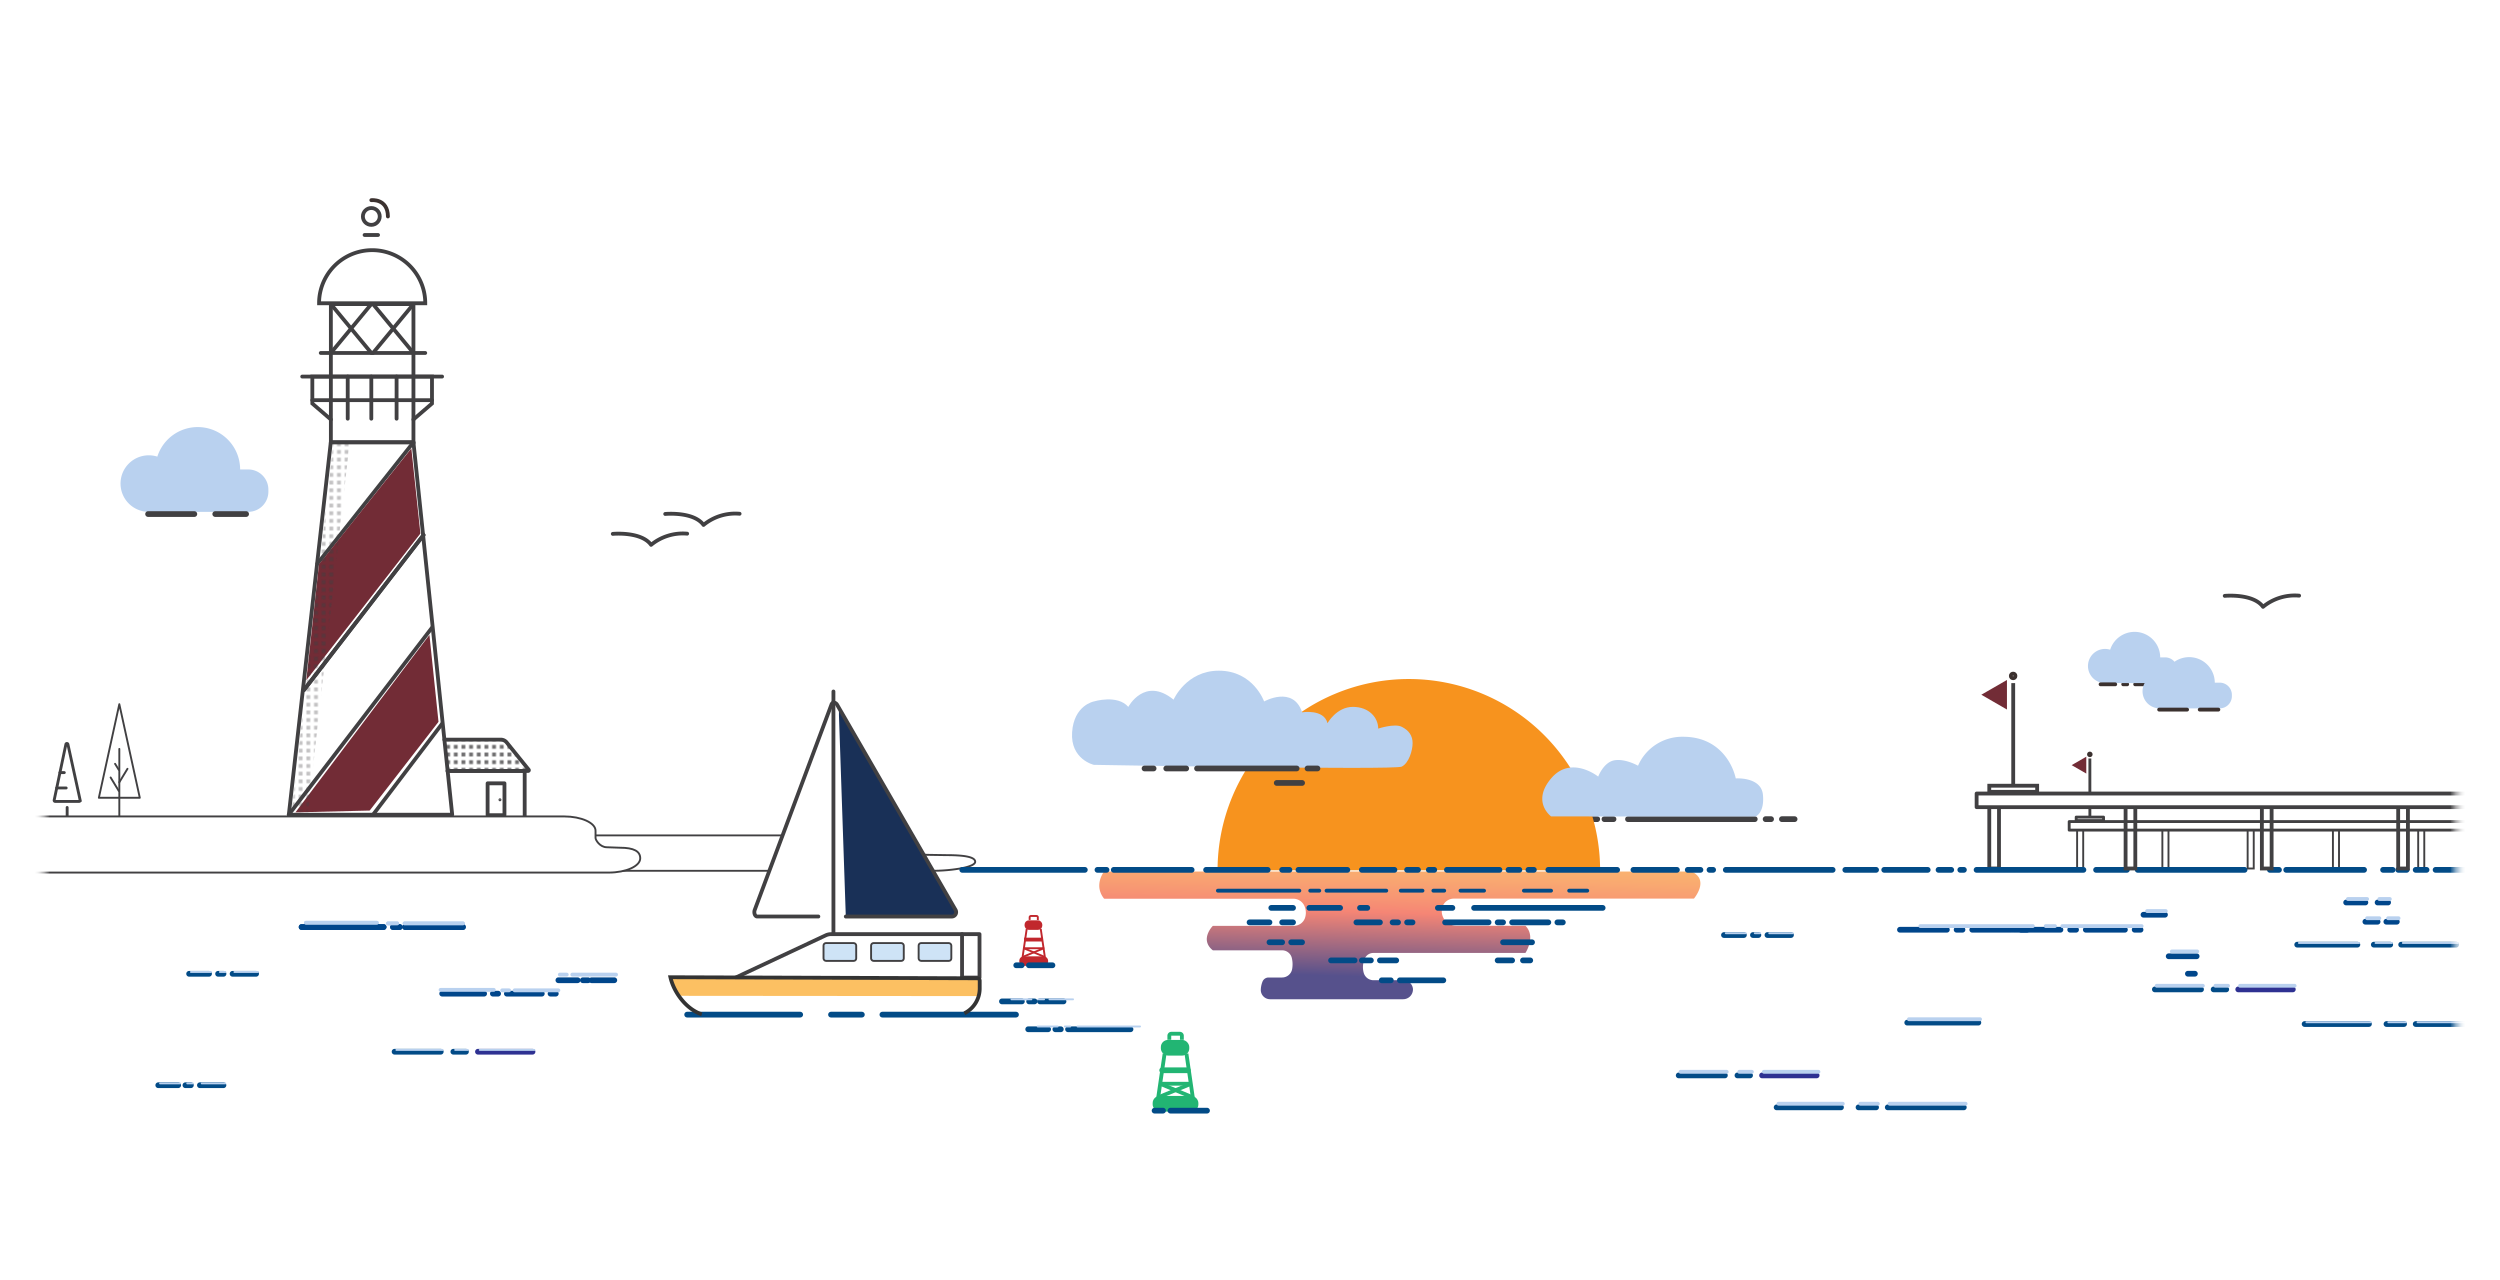 <svg xmlns="http://www.w3.org/2000/svg" xmlns:xlink="http://www.w3.org/1999/xlink" viewBox="0 0 1305.5 668.5"><defs><style>.cls-1,.cls-10,.cls-12,.cls-13,.cls-15,.cls-17,.cls-24,.cls-28,.cls-29,.cls-3,.cls-30,.cls-32,.cls-33,.cls-34,.cls-36,.cls-37,.cls-38,.cls-4,.cls-42,.cls-43,.cls-44,.cls-46,.cls-5,.cls-6,.cls-7,.cls-9{fill:none;}.cls-2{fill:#414042;}.cls-3{stroke:#00468b;}.cls-10,.cls-11,.cls-12,.cls-13,.cls-15,.cls-17,.cls-24,.cls-25,.cls-26,.cls-27,.cls-29,.cls-3,.cls-33,.cls-38,.cls-4,.cls-43,.cls-5,.cls-6,.cls-9{stroke-linecap:round;}.cls-10,.cls-13,.cls-15,.cls-17,.cls-21,.cls-26,.cls-27,.cls-28,.cls-29,.cls-3,.cls-30,.cls-31,.cls-32,.cls-33,.cls-34,.cls-37,.cls-38,.cls-4,.cls-41,.cls-42,.cls-43,.cls-44,.cls-45,.cls-46,.cls-5,.cls-6,.cls-7,.cls-9{stroke-miterlimit:10;}.cls-3,.cls-38,.cls-43,.cls-5,.cls-9{stroke-width:3px;}.cls-4,.cls-6{stroke:#b9d1ef;}.cls-10,.cls-15,.cls-20,.cls-24,.cls-25,.cls-26,.cls-27,.cls-30,.cls-31,.cls-32,.cls-33,.cls-34,.cls-4,.cls-42,.cls-46{stroke-width:2px;}.cls-33,.cls-5{stroke:#024b87;}.cls-11,.cls-12,.cls-13,.cls-15,.cls-20,.cls-21,.cls-24,.cls-25,.cls-26,.cls-27,.cls-28,.cls-29,.cls-32,.cls-36,.cls-41,.cls-7,.cls-8,.cls-9{stroke:#414042;}.cls-11,.cls-14,.cls-20,.cls-25,.cls-27,.cls-41,.cls-8{fill:#fff;}.cls-11,.cls-12,.cls-20,.cls-24,.cls-25,.cls-36,.cls-8{stroke-linejoin:round;}.cls-28,.cls-29,.cls-36,.cls-37,.cls-8{stroke-width:1.5px;}.cls-10,.cls-34,.cls-37{stroke:#3b312f;}.cls-16{fill:#193057;}.cls-17{stroke:#111;}.cls-18{opacity:0.74;fill:url(#linear-gradient);}.cls-19{fill:#f7931e;}.cls-21{fill:#cee3f6;}.cls-22{fill:#b9d1ef;}.cls-23{fill:#fcc062;}.cls-26{fill:url(#New_Pattern_4);}.cls-30,.cls-31,.cls-43{stroke:#22b573;}.cls-31{fill:#22b573;}.cls-35{fill:#722c36;}.cls-38{stroke:#2e3192;}.cls-39{opacity:0.42;}.cls-39,.cls-40{fill:url(#New_Pattern_4-3);}.cls-40{opacity:0.75;}.cls-42{stroke:#333;}.cls-44,.cls-45,.cls-46{stroke:#c1272d;}.cls-45{fill:#c1272d;}.cls-46{stroke-linecap:square;}.cls-47{fill:url(#linear-gradient-2);}.cls-48{fill:url(#linear-gradient-3);}</style><linearGradient id="linear-gradient" x1="727.48" y1="578.25" x2="732.14" y2="424.45" gradientUnits="userSpaceOnUse"><stop offset="0.44" stop-color="#1b1464"/><stop offset="0.66" stop-color="#f25b45"/><stop offset="0.7" stop-color="#f46d43"/><stop offset="0.78" stop-color="#f78a3f"/><stop offset="0.85" stop-color="#f99f3d"/><stop offset="0.93" stop-color="#fbac3b"/><stop offset="1" stop-color="#fbb03b"/></linearGradient><pattern id="New_Pattern_4" data-name="New Pattern 4" width="4" height="4" patternUnits="userSpaceOnUse" viewBox="0 0 4 4"><rect class="cls-1" width="4" height="4"/><circle class="cls-2" cx="2" cy="2" r="1"/></pattern><pattern id="New_Pattern_4-3" data-name="New Pattern 4" width="4" height="4" patternTransform="translate(3 2)" patternUnits="userSpaceOnUse" viewBox="0 0 4 4"><rect class="cls-1" width="4" height="4"/><circle class="cls-2" cx="2" cy="2" r="1"/></pattern><linearGradient id="linear-gradient-2" y1="325" x2="26" y2="325" gradientUnits="userSpaceOnUse"><stop offset="0.69" stop-color="#fff"/><stop offset="0.72" stop-color="#fff" stop-opacity="0.98"/><stop offset="0.76" stop-color="#fff" stop-opacity="0.93"/><stop offset="0.8" stop-color="#fff" stop-opacity="0.84"/><stop offset="0.84" stop-color="#fff" stop-opacity="0.71"/><stop offset="0.89" stop-color="#fff" stop-opacity="0.55"/><stop offset="0.93" stop-color="#fff" stop-opacity="0.35"/><stop offset="0.98" stop-color="#fff" stop-opacity="0.12"/><stop offset="1" stop-color="#fff" stop-opacity="0"/></linearGradient><linearGradient id="linear-gradient-3" x1="-1284.5" y1="343.5" x2="-1258.5" y2="343.5" gradientTransform="matrix(1, 0, 0, -1, 2564, 687)" xlink:href="#linear-gradient-2"/></defs><title>faq</title><g id="Layer_2" data-name="Layer 2"><g id="Home_Page" data-name="Home Page"><line class="cls-3" x1="230.91" y1="518.89" x2="252.81" y2="518.89"/><line class="cls-3" x1="257.38" y1="518.89" x2="260.11" y2="518.89"/><line class="cls-3" x1="264.68" y1="518.89" x2="282.93" y2="518.89"/><line class="cls-3" x1="287.49" y1="518.89" x2="290.23" y2="518.89"/><line class="cls-3" x1="291.59" y1="511.88" x2="301.63" y2="511.88"/><line class="cls-3" x1="304.37" y1="511.88" x2="307.11" y2="511.88"/><line class="cls-3" x1="308.93" y1="511.88" x2="320.79" y2="511.88"/><path class="cls-3" d="M157.5,484.1h42.82"/><line class="cls-3" x1="205.23" y1="484.1" x2="208.74" y2="484.1"/><line class="cls-3" x1="211.55" y1="484.1" x2="241.73" y2="484.1"/><path class="cls-4" d="M159.77,481.88h37"/><line class="cls-4" x1="202.61" y1="482.21" x2="207.43" y2="482.21"/><line class="cls-4" x1="211.28" y1="482.21" x2="241.73" y2="482.21"/><path class="cls-4" d="M230.07,516.91h27.79"/><line class="cls-4" x1="262.23" y1="517.15" x2="265.85" y2="517.15"/><line class="cls-4" x1="268.74" y1="517.15" x2="291.59" y2="517.15"/><line class="cls-4" x1="292.34" y1="508.94" x2="295.96" y2="508.94"/><line class="cls-4" x1="298.85" y1="508.94" x2="321.71" y2="508.94"/><path class="cls-3" d="M157.5,484.1h42.82"/><line class="cls-3" x1="205.23" y1="484.1" x2="208.74" y2="484.1"/><line class="cls-3" x1="211.55" y1="484.1" x2="241.73" y2="484.1"/><path class="cls-4" d="M159.77,481.88h37"/><line class="cls-4" x1="202.61" y1="482.21" x2="207.43" y2="482.21"/><line class="cls-4" x1="211.28" y1="482.21" x2="241.73" y2="482.21"/></g><g id="Services_Icon" data-name="Services Icon"><line class="cls-3" x1="1132.49" y1="499.36" x2="1147.09" y2="499.36"/><line class="cls-3" x1="1142.52" y1="508.48" x2="1146.17" y2="508.48"/><line class="cls-3" x1="1225.16" y1="471.28" x2="1235.2" y2="471.28"/><line class="cls-3" x1="1241.58" y1="471.28" x2="1247.06" y2="471.28"/><line class="cls-3" x1="1235.2" y1="481.32" x2="1241.58" y2="481.32"/><line class="cls-3" x1="1246.15" y1="481.32" x2="1251.62" y2="481.32"/><line class="cls-3" x1="1051.47" y1="485.51" x2="1075.96" y2="485.51"/><line class="cls-3" x1="1081.06" y1="485.51" x2="1084.12" y2="485.51"/><line class="cls-3" x1="1089.22" y1="485.51" x2="1109.63" y2="485.51"/><line class="cls-3" x1="1114.73" y1="485.51" x2="1117.79" y2="485.51"/><line class="cls-3" x1="1119.33" y1="477.67" x2="1130.55" y2="477.67"/><line class="cls-3" x1="992.16" y1="485.51" x2="1016.65" y2="485.51"/><line class="cls-3" x1="1021.75" y1="485.51" x2="1024.81" y2="485.51"/><line class="cls-3" x1="1029.91" y1="485.51" x2="1050.32" y2="485.51"/><line class="cls-3" x1="1055.42" y1="485.51" x2="1058.48" y2="485.51"/><line class="cls-4" x1="1226.07" y1="469.46" x2="1236.11" y2="469.46"/><line class="cls-4" x1="1242.5" y1="469.46" x2="1247.97" y2="469.46"/><line class="cls-4" x1="1236.11" y1="479.5" x2="1242.5" y2="479.5"/><line class="cls-4" x1="1247.06" y1="479.5" x2="1252.53" y2="479.5"/><path class="cls-4" d="M1002.81,483.6h58.73"/><line class="cls-4" x1="1068.29" y1="483.6" x2="1073.1" y2="483.6"/><line class="cls-4" x1="1076.95" y1="483.6" x2="1118.36" y2="483.6"/><line class="cls-4" x1="1121.21" y1="475.76" x2="1130.96" y2="475.76"/><line class="cls-4" x1="1134.12" y1="496.85" x2="1147.4" y2="496.85"/><line class="cls-5" x1="995.96" y1="534.01" x2="1033.1" y2="534.01"/><line class="cls-5" x1="1199.6" y1="493.3" x2="1231.03" y2="493.3"/><line class="cls-5" x1="1239.6" y1="493.3" x2="1248.17" y2="493.3"/><line class="cls-5" x1="1253.89" y1="493.3" x2="1282.62" y2="493.3"/><line class="cls-4" x1="996.84" y1="532.24" x2="1033.99" y2="532.24"/><line class="cls-6" x1="1200.49" y1="492.42" x2="1231.92" y2="492.42"/><line class="cls-6" x1="1240.49" y1="492.42" x2="1249.06" y2="492.42"/><line class="cls-6" x1="1254.77" y1="492.42" x2="1283.5" y2="492.42"/></g><g id="FAQ"><polygon class="cls-7" points="1087.85 433.49 1087.85 433.17 1084.67 433.17 1084.67 433.49 1084.67 453.53 1087.85 453.53 1087.85 433.49"/><polygon class="cls-7" points="1132.38 433.49 1132.38 433.17 1129.19 433.17 1129.19 433.49 1129.19 453.53 1132.38 453.53 1132.38 433.49"/><polygon class="cls-7" points="1176.9 433.49 1176.9 433.17 1173.72 433.17 1173.72 433.49 1173.72 453.53 1176.9 453.53 1176.9 433.49"/><polygon class="cls-7" points="1221.43 433.49 1221.43 433.17 1218.25 433.17 1218.25 433.49 1218.25 453.53 1221.43 453.53 1221.43 433.49"/><polygon class="cls-7" points="1265.96 433.49 1265.96 433.17 1262.78 433.17 1262.78 433.49 1262.78 453.53 1265.96 453.53 1265.96 433.49"/><polyline class="cls-8" points="1294.5 433.49 1133.73 433.49 1110.6 433.49 1080.53 433.49 1080.53 429.03 1294.5 429.03"/><line class="cls-9" x1="799.09" y1="427.76" x2="834.07" y2="427.76"/><line class="cls-9" x1="842.58" y1="427.76" x2="837.85" y2="427.76"/><line class="cls-9" x1="850.15" y1="427.76" x2="916.34" y2="427.76"/><line class="cls-9" x1="922.01" y1="427.76" x2="924.85" y2="427.76"/><line class="cls-9" x1="930.52" y1="427.76" x2="937.14" y2="427.76"/><line class="cls-10" x1="1108.74" y1="357.35" x2="1110.82" y2="357.35"/><line class="cls-10" x1="1114.99" y1="357.35" x2="1119.86" y2="357.35"/><polygon class="cls-11" points="73 416.6 51.62 416.6 62.31 367.72 73 416.6"/><line class="cls-12" x1="62.31" y1="391.08" x2="62.31" y2="427.29"/><line class="cls-12" x1="62.03" y1="402.01" x2="60.09" y2="398.86"/><line class="cls-12" x1="62.31" y1="408.49" x2="66.57" y2="401.46"/><line class="cls-12" x1="62.03" y1="413.03" x2="57.77" y2="406"/><path class="cls-13" d="M458.11,454.73H28.6c-12.82,0-23.32-2.12-23.32-4.7v-9.09c0-2.58,10.5-4.69,23.32-4.69H452.86c12.82,0,23.32,2.11,23.32,4.69v2.42c0,.49,2.24,2.32,6.1,2.87a14.9,14.9,0,0,0,2.32.17l9.64.15c10.53,0,15,1.21,15,3.48,0,1.3-2.63,2.47-6.85,3.32a85.27,85.27,0,0,1-15.25,1.37H458.11"/><path class="cls-14" d="M435.48,366.91h-.14l-.11,0a1.59,1.59,0,0,0-1.08,1.12l-25.48,68.2-6.91,18.48-7.64,20.45c-.57,1.53.14,3.44,1.29,3.44h50.84"/><path class="cls-14" d="M441.68,478.62H497a2.3,2.3,0,0,0,2-3.44l-11.82-20.46-4.9-8.49L437.13,368a2.26,2.26,0,0,0-1.8-1.13h-.11"/><polyline class="cls-15" points="435.22 361.1 435.22 366.91 435.22 366.93 435.22 436.25 435.22 454.73 435.22 478.63 435.22 487.61"/><path class="cls-15" d="M435.22,478.62"/><path class="cls-15" d="M435.48,366.91h-.14l-.11,0a1.59,1.59,0,0,0-1.08,1.12l-25.48,68.2-6.91,18.48-7.64,20.45c-.57,1.53.14,3.44,1.29,3.44h31.93"/><path class="cls-16" d="M441.68,478.62H497a2.3,2.3,0,0,0,2-3.44l-11.82-20.46-4.9-8.49-44.06-76.31c-.41-.7-.16-.13-.12.19,0,0,0,3.42,0,3.42"/><path class="cls-17" d="M438.21,475.18"/><path class="cls-17" d="M438.21,481.56"/><path class="cls-18" d="M576.43,455.29c-.82,1.13-4.94,7.46,0,13.84a.47.47,0,0,0,.36.18h98.54a6.37,6.37,0,0,1,6,4.17,8.7,8.7,0,0,1,.1,6,6.22,6.22,0,0,1-5.9,4h-42a.43.43,0,0,0-.32.14c-.93,1-6.31,7.34,0,12.53a.47.47,0,0,0,.3.11h36a5.22,5.22,0,0,1,5.1,4.08,14.3,14.3,0,0,1,.13,5.81,5.36,5.36,0,0,1-5.28,4.3h-7a3.43,3.43,0,0,0-3.21,2.22,12.43,12.43,0,0,0-.86,4.42,4.85,4.85,0,0,0,4.89,4.71h69.39a5.13,5.13,0,0,0,5.18-5.21v-.13a5,5,0,0,0-5-4.59H717.26a5.3,5.3,0,0,1-5.08-3.71,11,11,0,0,1,.48-7.53,4.84,4.84,0,0,1,4.5-3h79.17a.44.44,0,0,0,.38-.21c.81-1.33,4.94-8.7,0-13.84a.47.47,0,0,0-.33-.14H760.53a7.6,7.6,0,0,1-7.64-7.56,10.22,10.22,0,0,1,.14-1.48,6.28,6.28,0,0,1,6.23-5.14H884.36a.44.44,0,0,0,.34-.16c1-1.3,7.59-10-1.46-14a.49.49,0,0,0-.19,0H576.79A.43.43,0,0,0,576.43,455.29Z"/><path class="cls-19" d="M635.81,454.47a99.88,99.88,0,1,1,199.77,0"/><path class="cls-20" d="M502.38,511.43V487.81H434a6.65,6.65,0,0,0-2.82.63l-48.33,22.65"/><rect class="cls-21" x="479.71" y="492.46" width="17.07" height="9.31" rx="1.29" ry="1.29" transform="translate(976.49 994.24) rotate(-180)"/><rect class="cls-21" x="454.87" y="492.46" width="17.07" height="9.31" rx="1.29" ry="1.29" transform="translate(926.82 994.24) rotate(-180)"/><rect class="cls-21" x="430.04" y="492.46" width="17.07" height="9.31" rx="1.29" ry="1.29" transform="translate(877.15 994.24) rotate(-180)"/><path class="cls-22" d="M354.46,520"/><path class="cls-23" d="M511,520.16a15.52,15.52,0,0,0,.59-4.26v-3.74a1.29,1.29,0,0,0-1.28-1.29l-160.24-.55h0a28.78,28.78,0,0,0,4.36,9.7"/><path class="cls-22" d="M511,520.16"/><polygon class="cls-24" points="215.9 230.97 236.14 425.46 150.82 425.46 172.74 230.97 215.9 230.97"/><rect class="cls-15" x="172.78" y="158.8" width="43.12" height="72.17"/><line class="cls-24" x1="165.74" y1="294.33" x2="215.9" y2="230.97"/><line class="cls-24" x1="158.7" y1="360.34" x2="221.18" y2="279.37"/><line class="cls-24" x1="158.7" y1="360.34" x2="221.18" y2="279.37"/><line class="cls-24" x1="150.78" y1="425.46" x2="225.58" y2="327.77"/><line class="cls-24" x1="194.78" y1="425.46" x2="230.86" y2="377.94"/><rect class="cls-25" x="199.18" y="376.28" width="8.8" height="16.62"/><rect class="cls-25" x="199.18" y="265.39" width="8.8" height="16.62"/><path class="cls-15" d="M166.62,158.36a27.72,27.72,0,1,1,55.45,0Z"/><polyline class="cls-15" points="235.26 402.58 273.99 402.58 273.99 426.34"/><g id="bottom_railing" data-name="bottom railing"><polyline class="cls-15" points="215.9 219.06 225.58 210.72 225.58 196.64 193.9 196.64 193.02 196.64 163.1 196.64 163.1 210.72 172.78 219.06"/><polyline class="cls-15" points="157.82 196.64 181.32 196.64 230.86 196.64"/><line class="cls-15" x1="163.1" y1="208.96" x2="225.58" y2="208.96"/><line class="cls-15" x1="181.58" y1="218.64" x2="181.58" y2="196.64"/><line class="cls-15" x1="193.9" y1="218.64" x2="193.9" y2="196.64"/><line class="cls-15" x1="207.1" y1="218.64" x2="207.1" y2="196.64"/></g><g id="top_railing" data-name="top railing"><line class="cls-15" x1="167.5" y1="184.32" x2="222.06" y2="184.32"/><line class="cls-15" x1="172.78" y1="158.8" x2="193.9" y2="184.32"/><line class="cls-15" x1="194.78" y1="158.8" x2="215.9" y2="184.32"/><line class="cls-15" x1="215.9" y1="158.8" x2="194.78" y2="184.32"/><line class="cls-15" x1="193.9" y1="158.8" x2="172.78" y2="184.32"/></g><path class="cls-26" d="M232.06,386.24h29.51a3.89,3.89,0,0,1,3,1.45l11.51,14.25a.4.4,0,0,1-.31.65H233.67"/><line class="cls-15" x1="190.38" y1="122.71" x2="197.42" y2="122.71"/><circle class="cls-27" cx="193.9" cy="113.03" r="4.4"/><path class="cls-22" d="M1159.13,356.48h-2.57a13.38,13.38,0,0,0-26.13-4,8.92,8.92,0,1,0-2.68,17.43h31.39a6.37,6.37,0,0,0,6.35-6.35v-.69A6.37,6.37,0,0,0,1159.13,356.48Z"/><path class="cls-22" d="M1130.63,343.28h-2.57a13.38,13.38,0,0,0-26.13-4,8.92,8.92,0,1,0-2.68,17.43h31.39a6.37,6.37,0,0,0,6.35-6.35v-.69A6.37,6.37,0,0,0,1130.63,343.28Z"/><path class="cls-28" d="M41.33,418.5H28.81a.54.54,0,0,1-.53-.65l1.34-6.37L33.08,395l1.33-6.35a.54.54,0,0,1,1.05,0l6.39,29.19A.54.54,0,0,1,41.33,418.5Z"/><line class="cls-29" x1="35.07" y1="421.65" x2="35.07" y2="426.34"/><line class="cls-30" x1="608.15" y1="550.23" x2="604.82" y2="573.05"/><path class="cls-30" d="M617.18,543v-2.18a1.05,1.05,0,0,0-1-1h-4.56a1.05,1.05,0,0,0-1,1V543"/><line class="cls-30" x1="622.88" y1="573.05" x2="619.56" y2="550.23"/><line class="cls-30" x1="605.77" y1="565.93" x2="622.41" y2="565.93"/><line class="cls-30" x1="605.77" y1="565.92" x2="622.88" y2="573.05"/><line class="cls-30" x1="604.8" y1="573.02" x2="621.95" y2="565.96"/><rect class="cls-31" x="602.92" y="573.29" width="21.87" height="6.18" rx="2.72" ry="2.72"/><rect class="cls-31" x="607.2" y="544.05" width="12.84" height="6.18" rx="2.72" ry="2.72"/><rect class="cls-32" x="1038.8" y="420.99" width="5.08" height="32.54"/><path class="cls-22" d="M571.2,399.4s-12.29-2.84-11.35-17S571.2,366.3,571.2,366.3s12.29-3.78,18,2.84c0,0,8.51-16.07,23.64-3.78,0,0,6.59-15.13,23.64-15.13,18,0,23.64,16.07,23.64,16.07s15.13-8.51,19.86,5.67c0,0,11.35-1.89,13.24,5.67,0,0,4.73-8.51,13.24-8.51s13.24,5.67,13.24,11.35c0,0,8.51-2.84,12.29-.95s5.67,4.73,5.67,8.51-1.89,10.4-5.67,12.29S571.2,399.4,571.2,399.4Z"/><line class="cls-9" x1="597.68" y1="401.29" x2="602.41" y2="401.29"/><line class="cls-9" x1="609.03" y1="401.29" x2="619.43" y2="401.29"/><line class="cls-9" x1="625.1" y1="401.29" x2="677.11" y2="401.29"/><line class="cls-9" x1="682.79" y1="401.29" x2="687.97" y2="401.29"/><path class="cls-9" d="M666.71,408.85h13.24"/><path class="cls-22" d="M810,426.34s-10.4-7.56,0-19.86,24.58-.95,24.58-.95,2.84-7.56,8.51-8.51,12.29,2.84,12.29,2.84A25.14,25.14,0,0,1,879,384.74c18,0,25.53,13.24,27.42,21.75,0,0,13.24-.95,14.18,8.51s-3.78,11.35-3.78,11.35Z"/><path class="cls-5" d="M502.5,454.24h64"/><line class="cls-5" x1="573.1" y1="454.24" x2="577.82" y2="454.24"/><line class="cls-5" x1="581.61" y1="454.24" x2="622.27" y2="454.24"/><line class="cls-5" x1="661.98" y1="454.24" x2="629.83" y2="454.24"/><line class="cls-5" x1="669.54" y1="454.24" x2="673.33" y2="454.24"/><line class="cls-5" x1="678.05" y1="454.24" x2="703.58" y2="454.24"/><line class="cls-5" x1="711.15" y1="454.24" x2="728.17" y2="454.24"/><line class="cls-5" x1="734.79" y1="454.24" x2="740.46" y2="454.24"/><line class="cls-5" x1="746.13" y1="454.24" x2="748.97" y2="454.24"/><line class="cls-5" x1="755.59" y1="454.24" x2="783.01" y2="454.24"/><line class="cls-5" x1="787.74" y1="454.24" x2="793.41" y2="454.24"/><line class="cls-5" x1="798.14" y1="454.24" x2="800.98" y2="454.24"/><line class="cls-5" x1="844.47" y1="454.24" x2="808.54" y2="454.24"/><line class="cls-5" x1="852.98" y1="454.24" x2="875.68" y2="454.24"/><line class="cls-5" x1="881.35" y1="454.24" x2="887.97" y2="454.24"/><line class="cls-5" x1="892.7" y1="454.24" x2="894.59" y2="454.24"/><line class="cls-5" x1="901.21" y1="454.24" x2="957" y2="454.24"/><line class="cls-5" x1="963.62" y1="454.24" x2="979.69" y2="454.24"/><line class="cls-5" x1="983.94" y1="454.24" x2="1006.64" y2="454.24"/><line class="cls-5" x1="1012.31" y1="454.24" x2="1018.93" y2="454.24"/><line class="cls-5" x1="1023.66" y1="454.24" x2="1025.55" y2="454.24"/><line class="cls-5" x1="1032.17" y1="454.24" x2="1087.96" y2="454.24"/><line class="cls-5" x1="1094.58" y1="454.24" x2="1110.65" y2="454.24"/><line class="cls-5" x1="1116.32" y1="454.24" x2="1172.11" y2="454.24"/><line class="cls-5" x1="1185.35" y1="454.24" x2="1190.08" y2="454.24"/><line class="cls-5" x1="1193.86" y1="454.24" x2="1234.52" y2="454.24"/><line class="cls-5" x1="1261.47" y1="454.24" x2="1267.14" y2="454.24"/><line class="cls-5" x1="1271.87" y1="454.24" x2="1292.67" y2="454.24"/><line class="cls-33" x1="678.53" y1="465.11" x2="635.98" y2="465.11"/><line class="cls-33" x1="684.2" y1="465.11" x2="688.93" y2="465.11"/><line class="cls-33" x1="692.71" y1="465.11" x2="723.91" y2="465.11"/><line class="cls-33" x1="731.48" y1="465.11" x2="742.83" y2="465.11"/><line class="cls-33" x1="748.5" y1="465.11" x2="754.17" y2="465.11"/><line class="cls-33" x1="762.68" y1="465.11" x2="774.97" y2="465.11"/><line class="cls-33" x1="795.78" y1="465.11" x2="809.96" y2="465.11"/><line class="cls-33" x1="819.42" y1="465.11" x2="828.87" y2="465.11"/><line class="cls-5" x1="663.87" y1="474.1" x2="675.22" y2="474.1"/><line class="cls-5" x1="683.73" y1="474.1" x2="699.8" y2="474.1"/><line class="cls-5" x1="710.2" y1="474.1" x2="713.99" y2="474.1"/><line class="cls-5" x1="750.86" y1="474.1" x2="758.43" y2="474.1"/><line class="cls-5" x1="769.77" y1="474.1" x2="836.91" y2="474.1"/><line class="cls-5" x1="652.52" y1="481.66" x2="662.92" y2="481.66"/><line class="cls-5" x1="669.54" y1="481.66" x2="675.22" y2="481.66"/><line class="cls-5" x1="708.31" y1="481.66" x2="720.6" y2="481.66"/><line class="cls-5" x1="727.22" y1="481.66" x2="730.06" y2="481.66"/><line class="cls-5" x1="734.79" y1="481.66" x2="737.62" y2="481.66"/><line class="cls-5" x1="754.64" y1="481.66" x2="777.34" y2="481.66"/><line class="cls-5" x1="782.07" y1="481.66" x2="784.9" y2="481.66"/><line class="cls-5" x1="789.63" y1="481.66" x2="808.54" y2="481.66"/><line class="cls-5" x1="813.27" y1="481.66" x2="816.11" y2="481.66"/><line class="cls-5" x1="662.92" y1="492.06" x2="669.54" y2="492.06"/><line class="cls-5" x1="674.27" y1="492.06" x2="679.94" y2="492.06"/><line class="cls-5" x1="695.07" y1="501.52" x2="707.37" y2="501.52"/><line class="cls-5" x1="711.15" y1="501.52" x2="715.88" y2="501.52"/><line class="cls-5" x1="720.6" y1="501.52" x2="729.11" y2="501.52"/><line class="cls-5" x1="721.55" y1="511.92" x2="726.28" y2="511.92"/><line class="cls-5" x1="731.01" y1="511.92" x2="753.7" y2="511.92"/><line class="cls-5" x1="784.9" y1="492.06" x2="800.03" y2="492.06"/><line class="cls-5" x1="795.3" y1="501.52" x2="799.09" y2="501.52"/><line class="cls-5" x1="782.07" y1="501.52" x2="789.63" y2="501.52"/><line class="cls-5" x1="900.26" y1="488.28" x2="910.66" y2="488.28"/><line class="cls-5" x1="915.39" y1="488.28" x2="918.23" y2="488.28"/><line class="cls-5" x1="922.96" y1="488.28" x2="935.25" y2="488.28"/><path class="cls-10" d="M1148.7,370.56h9.73"/><line class="cls-10" x1="1096.92" y1="357.35" x2="1104.57" y2="357.35"/><line class="cls-10" x1="1127.51" y1="370.56" x2="1142.1" y2="370.56"/><path class="cls-22" d="M129.65,245.15H125.4a22.14,22.14,0,0,0-43.24-6.7,14.76,14.76,0,1,0-4.44,28.83h51.93a10.53,10.53,0,0,0,10.5-10.5v-1.14A10.53,10.53,0,0,0,129.65,245.15Z"/><path class="cls-9" d="M112.41,268.44h16.1"/><line class="cls-9" x1="77.34" y1="268.44" x2="101.48" y2="268.44"/><line class="cls-29" x1="31.31" y1="403.45" x2="33.58" y2="403.45"/><line class="cls-29" x1="34.56" y1="411.48" x2="29.62" y2="411.48"/><rect class="cls-32" x="1038.8" y="410.3" width="25" height="3.19"/><line class="cls-32" x1="1051.3" y1="410.3" x2="1051.3" y2="356.72"/><circle class="cls-34" cx="1051.26" cy="352.97" r="1.2"/><polygon class="cls-35" points="1034.65 362.79 1048.03 355.07 1048.03 370.52 1034.65 362.79"/><line class="cls-5" x1="1252.39" y1="454.24" x2="1256.74" y2="454.24"/><line class="cls-5" x1="1244.45" y1="454.24" x2="1249.43" y2="454.24"/><polygon class="cls-32" points="1115.06 429.03 1115.06 420.99 1109.98 420.99 1109.98 429.03 1109.98 433.49 1109.98 453.53 1115.06 453.53 1115.06 433.49 1115.06 429.03"/><polygon class="cls-32" points="1186.24 429.03 1186.24 420.99 1181.15 420.99 1181.15 429.03 1181.15 433.49 1181.15 453.53 1186.24 453.53 1186.24 433.49 1186.24 429.03"/><polygon class="cls-32" points="1257.42 429.03 1257.42 420.99 1252.33 420.99 1252.33 429.03 1252.33 433.49 1252.33 453.53 1257.42 453.53 1257.42 433.49 1257.42 429.03"/><polygon class="cls-20" points="1091.33 414.38 1032.19 414.38 1032.19 421.5 1091.33 421.5 1293.14 421.5 1293.14 414.38 1091.33 414.38"/><polygon class="cls-8" points="1098.47 426.68 1098.47 428.5 1084.19 428.5 1084.19 426.68 1091.33 426.68 1098.47 426.68"/><line class="cls-36" x1="1091.33" y1="421.5" x2="1091.33" y2="426.68"/><line class="cls-36" x1="1091.33" y1="396.08" x2="1091.33" y2="414.38"/><circle class="cls-37" cx="1091.31" cy="393.94" r="0.69"/><polygon class="cls-35" points="1081.82 399.55 1089.46 395.14 1089.46 403.96 1081.82 399.55"/><polyline class="cls-24" points="502.38 487.81 511.5 487.81 511.5 510.48 502.38 510.48"/><rect class="cls-25" x="254.63" y="409.05" width="8.8" height="16.62"/><circle class="cls-11" cx="261.08" cy="417.66" r="0.3"/><line class="cls-5" x1="536.93" y1="537.48" x2="547.33" y2="537.48"/><line class="cls-5" x1="551.11" y1="537.48" x2="553.95" y2="537.48"/><line class="cls-5" x1="557.73" y1="537.48" x2="590.35" y2="537.48"/><line class="cls-5" x1="523.22" y1="522.93" x2="533.62" y2="522.93"/><line class="cls-5" x1="537.41" y1="522.93" x2="540.24" y2="522.93"/><line class="cls-5" x1="543.08" y1="522.93" x2="555.37" y2="522.93"/><line class="cls-5" x1="82.65" y1="566.7" x2="93.05" y2="566.7"/><line class="cls-5" x1="96.83" y1="566.7" x2="99.67" y2="566.7"/><line class="cls-5" x1="104.39" y1="566.7" x2="116.69" y2="566.7"/><line class="cls-5" x1="98.76" y1="508.52" x2="109.16" y2="508.52"/><line class="cls-5" x1="113.89" y1="508.52" x2="116.72" y2="508.52"/><line class="cls-5" x1="121.45" y1="508.52" x2="133.74" y2="508.52"/><line class="cls-5" x1="206.05" y1="549.21" x2="230.16" y2="549.21"/><line class="cls-5" x1="236.74" y1="549.21" x2="243.32" y2="549.21"/><line class="cls-38" x1="249.59" y1="549.21" x2="278.08" y2="549.21"/><line class="cls-5" x1="927.76" y1="578.26" x2="961.36" y2="578.26"/><line class="cls-5" x1="970.52" y1="578.26" x2="979.68" y2="578.26"/><line class="cls-5" x1="985.79" y1="578.26" x2="1025.5" y2="578.26"/><line class="cls-5" x1="1203.47" y1="534.75" x2="1237.06" y2="534.75"/><line class="cls-5" x1="1246.22" y1="534.75" x2="1255.39" y2="534.75"/><line class="cls-5" x1="1261.49" y1="534.75" x2="1292.2" y2="534.75"/><path class="cls-10" d="M193.9,104.53s8.59-1,8.67,8.51"/><line class="cls-5" x1="358.84" y1="529.84" x2="417.86" y2="529.84"/><line class="cls-5" x1="433.96" y1="529.84" x2="450.06" y2="529.84"/><line class="cls-5" x1="460.79" y1="529.84" x2="530.55" y2="529.84"/><line class="cls-5" x1="602.92" y1="579.98" x2="607.32" y2="579.98"/><line class="cls-5" x1="611.21" y1="579.98" x2="630.3" y2="579.98"/><polygon class="cls-35" points="159.96 355.19 219.53 278.6 214.8 234.16 166.57 294.67 159.96 355.19"/><polygon class="cls-35" points="193.05 423.27 228.98 376.94 224.25 331.55 154.28 424.22 193.05 423.27"/><polygon class="cls-39" points="152.39 423.27 160.9 423.27 182.65 230.38 174.14 230.38 152.39 423.27"/><polygon class="cls-40" points="159.96 355.19 170.36 341.01 176.98 281.44 166.57 294.67 159.96 355.19"/><polygon class="cls-40" points="160.9 424.22 160.9 424.22 162.79 412.87 154.28 424.22 160.9 424.22"/><path class="cls-41" d="M298.26,455.66H18c-9,0-16.45-3.35-16.45-7.45V433.79c0-4.1,7.4-7.45,16.45-7.45H294.54c9,0,16.45,3.35,16.45,7.45v3.84c0,.93,2.23,4.81,5.94,4.81l6.79.24c7.43,0,10.61,1.92,10.61,5.53h0c0,4.1-7.4,7.45-16.45,7.45h-303"/><path class="cls-25" d="M347.38,268.39s14.8-1.41,20,5.73a26.17,26.17,0,0,1,18.83-5.84"/><path class="cls-25" d="M320,278.79s14.8-1.41,20,5.73a26.17,26.17,0,0,1,18.83-5.84"/><path class="cls-25" d="M1161.76,311.16s14.8-1.41,20,5.73a26.17,26.17,0,0,1,18.83-5.84"/><path class="cls-15" d="M441.68,478.62H497a2.3,2.3,0,0,0,2-3.44l-11.82-20.46-4.9-8.49L437.13,368a2.26,2.26,0,0,0-1.8-1.13h-.11"/><line class="cls-6" x1="83.59" y1="565.75" x2="93.99" y2="565.75"/><line class="cls-6" x1="97.78" y1="565.75" x2="100.61" y2="565.75"/><line class="cls-6" x1="105.34" y1="565.75" x2="117.63" y2="565.75"/><line class="cls-6" x1="99.7" y1="507.57" x2="110.11" y2="507.57"/><line class="cls-6" x1="114.83" y1="507.57" x2="117.67" y2="507.57"/><line class="cls-6" x1="122.4" y1="507.57" x2="134.69" y2="507.57"/><line class="cls-6" x1="207" y1="548.27" x2="231.11" y2="548.27"/><line class="cls-6" x1="237.69" y1="548.27" x2="244.26" y2="548.27"/><line class="cls-6" x1="250.54" y1="548.27" x2="279.03" y2="548.27"/><line class="cls-5" x1="876.62" y1="561.58" x2="900.73" y2="561.58"/><line class="cls-5" x1="907.3" y1="561.58" x2="913.88" y2="561.58"/><line class="cls-38" x1="920.16" y1="561.58" x2="948.65" y2="561.58"/><line class="cls-4" x1="877.56" y1="559.69" x2="901.67" y2="559.69"/><line class="cls-4" x1="908.25" y1="559.69" x2="914.83" y2="559.69"/><line class="cls-4" x1="921.1" y1="559.69" x2="949.6" y2="559.69"/><line class="cls-4" x1="928.71" y1="576.37" x2="962.3" y2="576.37"/><line class="cls-4" x1="971.47" y1="576.37" x2="980.63" y2="576.37"/><line class="cls-4" x1="986.74" y1="576.37" x2="1026.44" y2="576.37"/><line class="cls-5" x1="1125.27" y1="516.66" x2="1149.38" y2="516.66"/><line class="cls-5" x1="1155.96" y1="516.66" x2="1162.54" y2="516.66"/><line class="cls-38" x1="1168.81" y1="516.66" x2="1197.31" y2="516.66"/><line class="cls-4" x1="1126.22" y1="514.77" x2="1150.33" y2="514.77"/><line class="cls-4" x1="1156.91" y1="514.77" x2="1163.48" y2="514.77"/><line class="cls-4" x1="1169.76" y1="514.77" x2="1198.25" y2="514.77"/><line class="cls-6" x1="901.21" y1="487.33" x2="911.61" y2="487.33"/><line class="cls-6" x1="916.34" y1="487.33" x2="919.17" y2="487.33"/><line class="cls-6" x1="923.9" y1="487.33" x2="936.19" y2="487.33"/><line class="cls-6" x1="1204.41" y1="533.81" x2="1238.01" y2="533.81"/><line class="cls-6" x1="1247.17" y1="533.81" x2="1256.33" y2="533.81"/><line class="cls-6" x1="1262.44" y1="533.81" x2="1293.15" y2="533.81"/><path class="cls-42" d="M503.6,529.14a14.51,14.51,0,0,0,8-13.25v-3.74a1.29,1.29,0,0,0-1.28-1.29l-160.24-.55h0c1.84,8.06,8.38,16.75,16.4,19.38"/><line class="cls-43" x1="606.89" y1="558.89" x2="620.26" y2="558.89"/><line class="cls-44" x1="536.14" y1="485.08" x2="534" y2="499.75"/><path class="cls-44" d="M541.95,480.43V479a.68.68,0,0,0-.67-.67h-2.93a.68.68,0,0,0-.67.67v1.4"/><line class="cls-44" x1="545.62" y1="499.75" x2="543.48" y2="485.08"/><line class="cls-44" x1="534.61" y1="495.17" x2="545.31" y2="495.17"/><line class="cls-44" x1="534.61" y1="495.17" x2="545.62" y2="499.75"/><line class="cls-44" x1="533.99" y1="499.73" x2="545.01" y2="495.19"/><rect class="cls-45" x="532.77" y="499.91" width="14.06" height="3.97" rx="1.73" ry="1.73"/><rect class="cls-45" x="535.53" y="481.1" width="8.26" height="3.97" rx="1.73" ry="1.73"/><line class="cls-46" x1="535.79" y1="490.65" x2="543.66" y2="490.65"/><line class="cls-5" x1="530.68" y1="504.07" x2="533.51" y2="504.07"/><line class="cls-5" x1="537.29" y1="504.07" x2="549.59" y2="504.07"/><line class="cls-6" x1="541.89" y1="536.03" x2="552.29" y2="536.03"/><line class="cls-6" x1="556.07" y1="536.03" x2="558.91" y2="536.03"/><line class="cls-6" x1="562.69" y1="536.03" x2="595.31" y2="536.03"/><line class="cls-6" x1="528.18" y1="521.85" x2="538.58" y2="521.85"/><line class="cls-6" x1="542.36" y1="521.85" x2="545.2" y2="521.85"/><line class="cls-6" x1="548.04" y1="521.85" x2="560.33" y2="521.85"/><rect class="cls-47" width="26" height="650"/><rect class="cls-48" x="1279.5" y="18.5" width="26" height="650" transform="translate(2585 687) rotate(-180)"/></g></g></svg>